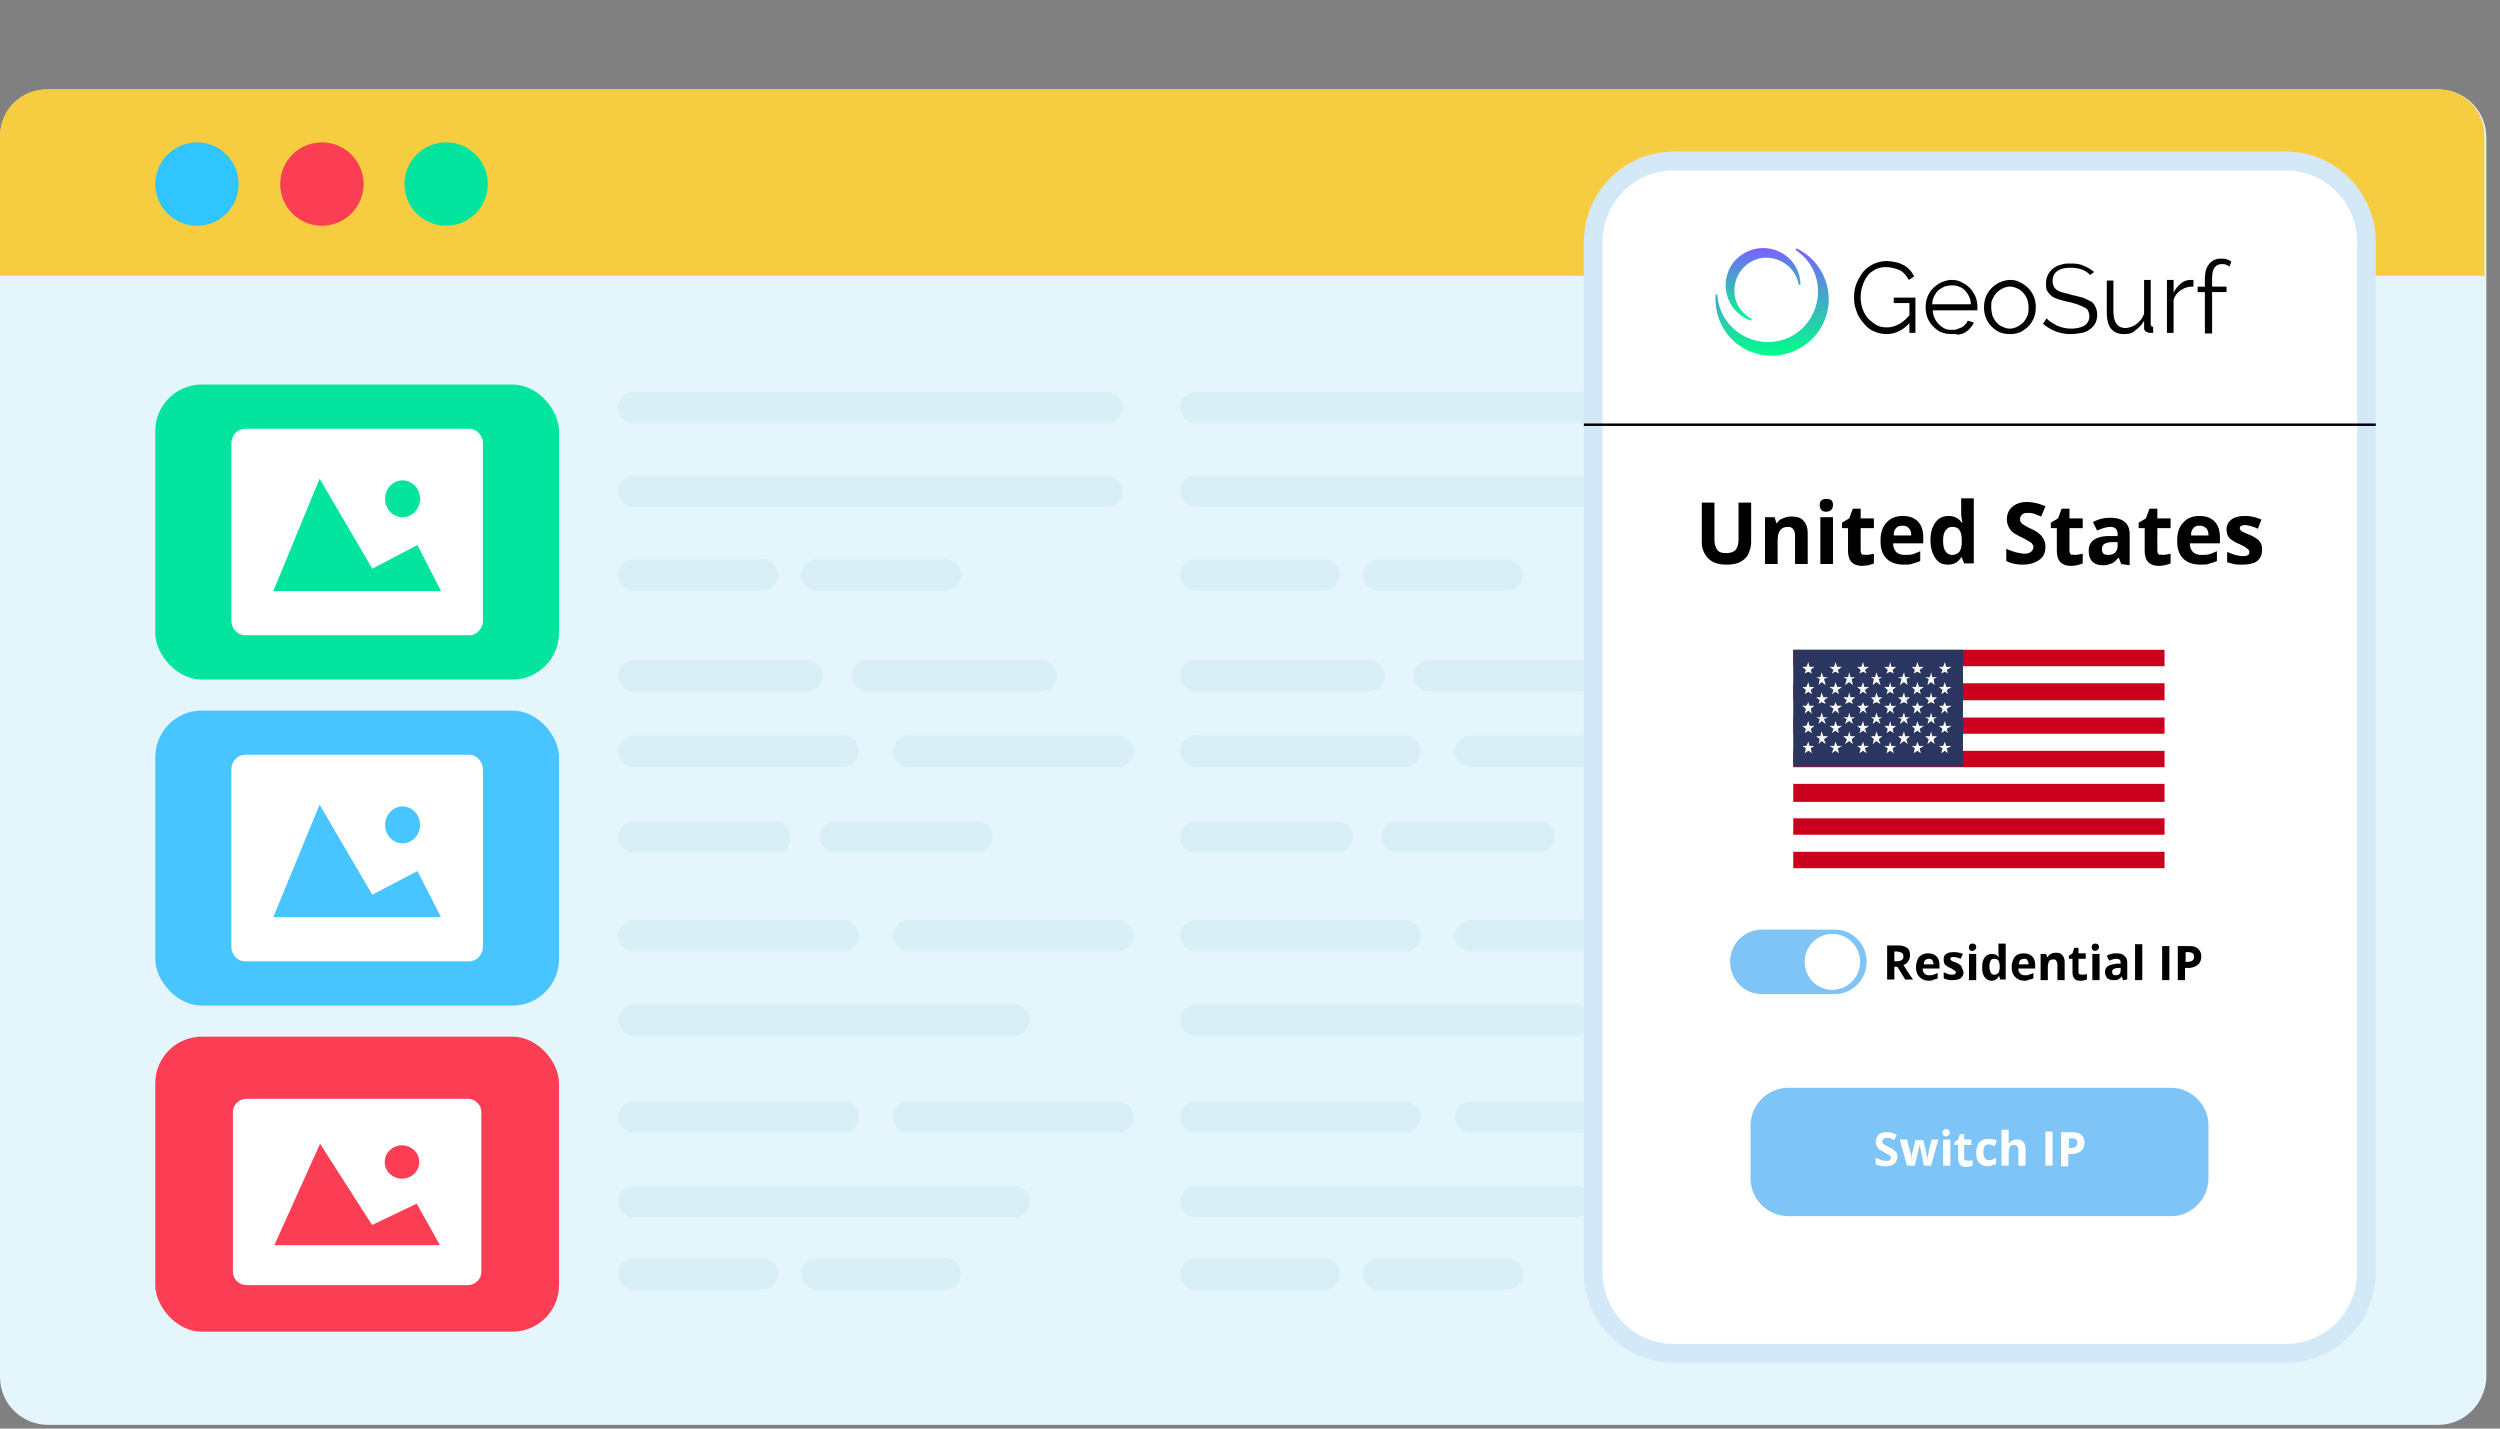 <svg width="161" height="92" fill="none" xmlns="http://www.w3.org/2000/svg"><rect width="100%" height="100%" fill="#808080" stroke="none"/><path d="M157.01 91.761H3.11c-1.675 0-3.11-1.31-3.11-3.096V8.858c0-1.786 1.315-3.097 3.11-3.097h153.9c1.675 0 3.11 1.31 3.11 3.097v79.926c-.12 1.667-1.435 2.977-3.11 2.977z" fill="#E4F5FB"/><path fill-rule="evenodd" clip-rule="evenodd" d="M40.827 64.678h24.478c.53 0 1.01.432 1.01 1.01 0 .528-.433 1.01-1.01 1.01H40.827c-.53 0-1.01-.433-1.01-1.01 0-.53.48-1.01 1.01-1.01zm0 11.686h24.478c.53 0 1.01.433 1.01 1.01 0 .529-.433 1.01-1.01 1.01H40.827c-.53 0-1.01-.433-1.01-1.01 0-.53.48-1.01 1.01-1.01zm0-51.122h30.442c.529 0 1.01.433 1.01 1.01 0 .53-.433 1.01-1.01 1.01H40.827c-.53 0-1.01-.433-1.01-1.01s.48-1.01 1.01-1.01zm0 5.387h30.442c.529 0 1.01.432 1.01 1.01 0 .529-.433 1.01-1.01 1.01H40.827c-.53 0-1.01-.433-1.01-1.01 0-.578.48-1.01 1.01-1.01zm0 5.386h8.272c.529 0 1.01.433 1.01 1.01 0 .529-.433 1.01-1.01 1.01h-8.272c-.53 0-1.01-.433-1.01-1.01s.48-1.01 1.01-1.01zm0 45.014h8.272c.529 0 1.01.433 1.01 1.01 0 .529-.433 1.01-1.01 1.01h-8.272c-.53 0-1.01-.433-1.01-1.01 0-.578.48-1.01 1.01-1.01zM52.61 36.015h8.27c.53 0 1.01.433 1.01 1.01 0 .529-.432 1.01-1.01 1.01h-8.27c-.53 0-1.01-.433-1.01-1.01a.986.986 0 011.01-1.01zm0 45.014h8.27c.53 0 1.01.433 1.01 1.01 0 .529-.432 1.01-1.01 1.01h-8.27c-.53 0-1.01-.433-1.01-1.01a.986.986 0 011.01-1.01zM40.827 42.507h11.157c.529 0 1.01.433 1.01 1.01 0 .53-.433 1.01-1.01 1.01H40.827c-.53 0-1.01-.433-1.01-1.01s.48-1.01 1.01-1.01zm15.053 0h11.157c.529 0 1.01.433 1.01 1.01 0 .53-.433 1.01-1.01 1.01H55.879c-.529 0-1.01-.433-1.01-1.01a.986.986 0 011.01-1.01zm-15.053 4.858h13.465c.53 0 1.01.432 1.01 1.01 0 .529-.433 1.01-1.01 1.01H40.827c-.53 0-1.01-.433-1.01-1.01 0-.53.48-1.01 1.01-1.01zm17.697 0H71.99c.53 0 1.01.432 1.01 1.01 0 .529-.433 1.01-1.01 1.01H58.524c-.529 0-1.01-.433-1.01-1.01.049-.53.481-1.01 1.01-1.01zm-17.697 5.53h9.089c.529 0 1.01.433 1.01 1.01 0 .53-.433 1.01-1.01 1.01h-9.09c-.528 0-1.01-.433-1.01-1.01s.482-1.01 1.01-1.01zm12.984 0h9.09c.529 0 1.01.433 1.01 1.01 0 .53-.433 1.01-1.01 1.01h-9.09c-.529 0-1.01-.433-1.01-1.01s.481-1.01 1.01-1.01zm-12.984 6.348h13.465c.53 0 1.01.433 1.01 1.01 0 .53-.433 1.01-1.01 1.01H40.827c-.53 0-1.01-.433-1.01-1.01 0-.529.48-1.01 1.01-1.01zm0 11.687h13.465c.53 0 1.01.432 1.01 1.01 0 .528-.433 1.01-1.01 1.01H40.827c-.53 0-1.01-.434-1.01-1.01 0-.53.48-1.01 1.01-1.01zm17.697-11.687H71.99c.53 0 1.01.433 1.01 1.01 0 .53-.433 1.01-1.01 1.01H58.524c-.529 0-1.01-.433-1.01-1.01.049-.529.481-1.01 1.01-1.01zm0 11.687H71.99c.53 0 1.01.432 1.01 1.01 0 .528-.433 1.01-1.01 1.01H58.524c-.529 0-1.01-.434-1.01-1.01.049-.53.481-1.01 1.01-1.01z" fill="#D9EFF8"/><rect x="10" y="45.761" width="26" height="19" rx="3" fill="#48C4FF"/><rect x="10" y="24.762" width="26" height="19" rx="3" fill="#03E59F"/><rect x="10" y="66.761" width="26" height="19" rx="3" fill="#FC3E54"/><path d="M30.2 27.611H15.8c-.239 0-.468.1-.636.279a.977.977 0 00-.264.671v11.4c0 .252.095.494.264.672a.877.877 0 00.636.278h14.4c.239 0 .468-.1.636-.278a.977.977 0 00.264-.672v-11.4a.977.977 0 00-.264-.671.877.877 0 00-.636-.279zm-4.275 3.325c.298 0 .584.126.796.348.21.223.329.525.329.84 0 .315-.119.617-.33.84a1.096 1.096 0 01-.795.348 1.1 1.1 0 01-.796-.348 1.222 1.222 0 01-.329-.84c0-.315.119-.617.33-.84.21-.222.497-.348.795-.348zM17.6 38.063l2.983-7.239 3.392 5.797 2.908-1.524 1.517 2.966H17.6zm12.6 10.548H15.8c-.239 0-.468.1-.636.279a.977.977 0 00-.264.672v11.4c0 .251.095.493.264.671a.877.877 0 00.636.278h14.4c.239 0 .468-.1.636-.278a.977.977 0 00.264-.672v-11.4a.977.977 0 00-.264-.671.876.876 0 00-.636-.279zm-4.275 3.326c.298 0 .584.125.796.347.21.223.329.525.329.84 0 .315-.119.617-.33.84a1.096 1.096 0 01-.795.348 1.1 1.1 0 01-.796-.348 1.222 1.222 0 01-.329-.84c0-.315.119-.617.33-.84.21-.222.497-.347.795-.347zM17.6 59.062l2.983-7.239 3.392 5.797 2.908-1.524 1.517 2.966H17.6zm12.511 11.699H15.89a.906.906 0 00-.629.252.842.842 0 00-.26.606v10.285c0 .228.094.446.26.606a.906.906 0 00.629.251h14.22a.91.91 0 00.629-.25.842.842 0 00.26-.607V71.62a.842.842 0 00-.26-.606.906.906 0 00-.629-.252zm-4.222 3c.295 0 .577.113.786.314.208.201.325.474.325.758 0 .284-.117.557-.325.758-.209.2-.491.313-.786.313-.295 0-.577-.113-.786-.313a1.052 1.052 0 01-.325-.758c0-.284.117-.557.325-.758.209-.2.491-.314.786-.314zm-8.222 6.429l2.945-6.53 3.35 5.23 2.873-1.376 1.498 2.676H17.667z" fill="#fff"/><path fill-rule="evenodd" clip-rule="evenodd" d="M77.01 64.677h24.479c.529 0 1.009.433 1.009 1.01 0 .53-.432 1.01-1.009 1.01h-24.48A1.015 1.015 0 0176 65.687c0-.528.48-1.01 1.01-1.01zm0 11.687h24.479c.529 0 1.009.433 1.009 1.01 0 .529-.432 1.01-1.009 1.01h-24.48A1.016 1.016 0 0176 77.374c0-.53.48-1.01 1.01-1.01zm0-51.122h30.442c.529 0 1.01.433 1.01 1.01 0 .53-.433 1.01-1.01 1.01H77.01c-.53 0-1.01-.433-1.01-1.01s.48-1.01 1.01-1.01zm0 5.387h30.442c.529 0 1.01.432 1.01 1.01 0 .529-.433 1.01-1.01 1.01H77.01c-.53 0-1.01-.433-1.01-1.01 0-.578.48-1.01 1.01-1.01zm0 5.386h8.272c.529 0 1.01.433 1.01 1.01 0 .529-.433 1.01-1.01 1.01H77.01c-.53 0-1.01-.433-1.01-1.01s.48-1.01 1.01-1.01zm0 45.014h8.272c.529 0 1.01.433 1.01 1.01 0 .529-.433 1.01-1.01 1.01H77.01c-.53 0-1.01-.433-1.01-1.01 0-.578.48-1.01 1.01-1.01zm11.782-45.014h8.272c.53 0 1.01.433 1.01 1.01 0 .529-.433 1.01-1.01 1.01h-8.272c-.529 0-1.01-.433-1.01-1.01a.986.986 0 011.01-1.01zm0 45.014h8.272c.53 0 1.01.433 1.01 1.01 0 .529-.433 1.01-1.01 1.01h-8.272c-.529 0-1.01-.433-1.01-1.01a.986.986 0 011.01-1.01zM77.01 42.507h11.157c.53 0 1.01.433 1.01 1.01 0 .53-.433 1.01-1.01 1.01H77.01c-.53 0-1.01-.433-1.01-1.01s.48-1.01 1.01-1.01zm15.053 0h11.157c.529 0 1.01.433 1.01 1.01 0 .53-.433 1.01-1.01 1.01H92.063c-.53 0-1.01-.433-1.01-1.01a.986.986 0 011.01-1.01zM77.01 47.365h13.466c.529 0 1.01.432 1.01 1.01 0 .529-.433 1.01-1.01 1.01H77.01c-.53 0-1.01-.433-1.01-1.01 0-.53.48-1.01 1.01-1.01zm17.698 0h13.465c.529 0 1.01.432 1.01 1.01 0 .529-.433 1.01-1.01 1.01H94.708c-.53 0-1.01-.433-1.01-1.01.048-.53.48-1.01 1.01-1.01zm-17.698 5.53h9.09c.528 0 1.01.433 1.01 1.01 0 .529-.434 1.01-1.01 1.01h-9.09c-.53 0-1.01-.433-1.01-1.01s.48-1.01 1.01-1.01zm12.985 0h9.089c.529 0 1.01.433 1.01 1.01 0 .529-.433 1.01-1.01 1.01h-9.09c-.528 0-1.01-.433-1.01-1.01s.482-1.01 1.01-1.01zM77.01 59.243h13.466c.529 0 1.01.433 1.01 1.01 0 .53-.433 1.01-1.01 1.01H77.01c-.53 0-1.01-.433-1.01-1.01 0-.529.48-1.01 1.01-1.01zm0 11.687h13.466c.529 0 1.01.432 1.01 1.01 0 .528-.433 1.01-1.01 1.01H77.01c-.53 0-1.01-.434-1.01-1.01 0-.53.48-1.01 1.01-1.01zm17.698-11.687h13.465c.529 0 1.01.433 1.01 1.01 0 .53-.433 1.01-1.01 1.01H94.708c-.53 0-1.01-.433-1.01-1.01.048-.529.48-1.01 1.01-1.01zm0 11.687h13.465c.529 0 1.01.432 1.01 1.01 0 .528-.433 1.01-1.01 1.01H94.708c-.53 0-1.01-.434-1.01-1.01.048-.53.48-1.01 1.01-1.01z" fill="#D9EFF8"/><path d="M0 8.761a3 3 0 013-3h154a3 3 0 013 3v9H0v-9z" fill="#F6CD40"/><circle cx="12.685" cy="11.854" r="2.685" fill="#31C5FF"/><circle cx="20.729" cy="11.854" r="2.685" fill="#FC3E54"/><circle cx="28.729" cy="11.854" r="2.685" fill="#03E59F"/><g clip-path="url(#clip0)"><path d="M107.774 87.174c-2.867 0-5.154-2.35-5.154-5.21V15.598c0-2.9 2.325-5.21 5.154-5.21h39.452c2.868 0 5.154 2.35 5.154 5.21v66.325c0 2.9-2.325 5.21-5.154 5.21h-39.452v.04z" fill="#fff"/><path d="M147.226 10.976c2.519 0 4.573 2.076 4.573 4.623v66.325c0 2.547-2.054 4.623-4.573 4.623h-39.452c-2.519 0-4.573-2.076-4.573-4.623V15.6c0-2.547 2.054-4.623 4.573-4.623h39.452zm0-1.215h-39.452c-3.177 0-5.774 2.625-5.774 5.838v66.325c0 3.213 2.597 5.837 5.774 5.837h39.452c3.177 0 5.774-2.624 5.774-5.837V15.6c0-3.213-2.597-5.838-5.774-5.838z" fill="#D3E9F8"/><path d="M122.966 20.81c-.426.47-.93.704-1.473.704a2.09 2.09 0 01-.852-.195c-.272-.118-.465-.314-.659-.549-.194-.235-.349-.47-.426-.744a2.241 2.241 0 01-.155-.862c0-.314.038-.588.155-.901.116-.275.271-.549.426-.745.194-.235.426-.391.659-.509a2.09 2.09 0 01.852-.196c.233 0 .427.04.62.079.194.039.349.117.504.195.155.079.271.196.388.314.116.117.193.274.271.392l-.349.235c-.155-.275-.349-.51-.581-.627-.31-.118-.582-.196-.892-.196-.271 0-.465.04-.697.157-.194.117-.388.235-.504.43-.155.196-.232.392-.31.627a2.318 2.318 0 000 1.45c.078.235.194.43.349.627.155.157.349.313.542.43.194.118.427.157.698.157.271 0 .504-.078.736-.195.233-.118.465-.314.698-.588v-.784h-1.008v-.352h1.395v2.272h-.387v-.627zm2.713.704a1.8 1.8 0 01-.659-.117c-.194-.078-.388-.235-.543-.392a1.654 1.654 0 01-.349-.548 1.859 1.859 0 01-.116-.666c0-.236.039-.47.116-.666.078-.196.194-.392.349-.549a1.94 1.94 0 01.543-.392c.194-.078.426-.156.659-.156.232 0 .465.039.658.156a1.753 1.753 0 01.892.941c.077.195.116.43.116.666v.195h-2.868c0 .196.039.353.117.51a1.385 1.385 0 00.658.666c.155.078.31.078.465.078.117 0 .233 0 .31-.039.117-.04.194-.078.31-.118.078-.039.155-.117.233-.195a.84.84 0 00.155-.236l.388.118a.934.934 0 01-.233.353c-.078.117-.194.195-.31.274-.116.078-.271.117-.426.157-.155-.04-.31-.04-.465-.04zm1.24-1.92a1.09 1.09 0 00-.117-.509 1.4 1.4 0 00-.271-.391.8.8 0 00-.387-.235c-.155-.079-.31-.079-.465-.079-.155 0-.31.04-.465.079a3.388 3.388 0 00-.388.235 1.4 1.4 0 00-.271.391 1.088 1.088 0 00-.116.51h2.48zm2.519 1.92a1.8 1.8 0 01-.659-.117c-.194-.078-.388-.235-.543-.392a1.635 1.635 0 01-.348-.548 1.837 1.837 0 01-.117-.666c0-.236.039-.47.117-.666a1.64 1.64 0 01.348-.549 1.94 1.94 0 01.543-.392c.194-.078.426-.156.659-.156.232 0 .465.039.659.156a1.76 1.76 0 01.891.941c.077.195.116.43.116.666 0 .235-.039.47-.116.666a1.654 1.654 0 01-.349.548 1.95 1.95 0 01-.542.392 1.796 1.796 0 01-.659.117zm-1.202-1.723c0 .195.039.352.078.548.077.157.155.314.271.431.116.117.233.235.388.274.155.079.31.118.465.118.155 0 .31-.04.465-.118.155-.078.271-.157.387-.274.117-.117.194-.274.272-.43.077-.158.077-.354.077-.55 0-.195-.039-.352-.077-.509-.078-.156-.155-.313-.272-.43-.116-.118-.232-.236-.387-.275a1.023 1.023 0 00-.465-.117c-.155 0-.31.039-.465.117a1.39 1.39 0 00-.388.274c-.116.118-.194.275-.271.431-.078.118-.078.314-.078.51zm6.356-2.077c-.116-.156-.31-.274-.504-.352a2.23 2.23 0 00-.736-.118c-.426 0-.698.079-.891.235-.194.157-.272.353-.272.627 0 .157.039.235.078.353a.664.664 0 00.232.235c.117.078.233.117.388.156.155.04.349.079.581.157.233.04.465.118.659.157.194.078.349.156.504.235.155.078.232.196.31.352a1.1 1.1 0 01.116.51c0 .196-.039.392-.116.548a1.114 1.114 0 01-.349.392c-.155.117-.31.196-.504.235-.271.04-.465.078-.697.078a2.677 2.677 0 01-1.822-.666l.233-.352c.155.196.387.313.659.47.271.117.581.196.93.196.348 0 .658-.079.852-.196a.692.692 0 00.31-.588.8.8 0 00-.077-.352c-.039-.118-.155-.196-.272-.235-.116-.079-.271-.118-.426-.196-.155-.04-.387-.118-.581-.157-.233-.04-.465-.117-.62-.157-.194-.078-.349-.117-.465-.235-.117-.078-.194-.196-.272-.313-.077-.118-.077-.274-.077-.47 0-.196.039-.392.116-.549a1.23 1.23 0 01.853-.666c.194-.078.426-.078.659-.078.31 0 .581.04.813.157.233.078.466.235.659.391l-.271.196zm2.17 3.8c-.349 0-.62-.117-.814-.352-.193-.235-.271-.627-.271-1.097v-1.998h.426v1.92c0 .783.272 1.136.775 1.136.117 0 .272-.04.388-.079.116-.039.233-.117.349-.196.116-.078.194-.195.271-.274.078-.117.155-.235.194-.392v-2.154h.426v2.82c0 .118.039.196.155.196v.392h-.194c-.116 0-.193-.04-.271-.078-.077-.079-.116-.118-.116-.235v-.47a1.81 1.81 0 01-.581.626c-.155.196-.427.235-.737.235zm4.457-3.055c-.31 0-.543.078-.775.235a1.076 1.076 0 00-.465.627v2.115h-.427v-3.408h.427v.822c.116-.235.271-.43.465-.587a.944.944 0 01.62-.235h.194v.43h-.039zm.775 3.016v-2.664h-.465v-.352h.465v-.47c0-.431.077-.745.271-.98a.898.898 0 01.737-.352c.116 0 .271 0 .387.039.116.039.233.078.31.156l-.116.314c-.078-.04-.116-.079-.233-.118-.077-.039-.155-.039-.271-.039a.55.55 0 00-.465.235c-.116.157-.155.392-.155.705v.51h.93v.352h-.93v2.664h-.465z" fill="#020202"/><path d="M112.812 20.535l-.038.117a2.402 2.402 0 01-1.512-3.055c.426-1.254 1.822-1.92 3.062-1.489a2.348 2.348 0 011.627 2.233h-.116c-.194-1.136-1.279-1.88-2.403-1.724a2.118 2.118 0 00-1.705 2.43c.078.626.504 1.174 1.085 1.488z" fill="url(#paint0_linear)"/><path d="M115.641 16.108l.039-.117c1.821.861 2.597 3.016 1.744 4.818-.853 1.802-3.023 2.586-4.844 1.763-1.395-.627-2.209-2.076-2.093-3.604h.116c.078 1.763 1.628 3.134 3.411 3.056 1.782-.079 3.139-1.607 3.061-3.409a3.135 3.135 0 00-1.434-2.507z" fill="url(#paint1_linear)"/><path d="M112.774 32.366v2.547c0 .274-.078.548-.194.783-.117.235-.31.392-.543.51-.232.117-.542.156-.852.156-.504 0-.892-.117-1.163-.392a1.455 1.455 0 01-.426-1.057v-2.547h.814v2.39c0 .313.077.51.193.666.117.157.31.196.582.196.271 0 .465-.079.581-.196.116-.157.194-.353.194-.666v-2.39h.814zm3.642 3.957h-.814V34.56c0-.235-.038-.392-.116-.47-.077-.118-.194-.157-.349-.157-.232 0-.387.079-.503.235-.117.157-.155.392-.155.745v1.41h-.814v-3.017h.62l.116.392h.039a.615.615 0 01.387-.313 1.22 1.22 0 01.543-.118c.349 0 .62.079.775.274.194.196.271.47.271.823v1.959zm.775-3.8c0-.274.155-.392.427-.392.31 0 .426.118.426.392a.45.45 0 01-.116.313c-.078.079-.194.118-.349.118-.233 0-.388-.157-.388-.431zm.853 3.8h-.814v-3.017h.814v3.017zm2.132-.588c.155 0 .31-.039.503-.078v.627a2.042 2.042 0 01-.736.157c-.31 0-.543-.079-.698-.236-.155-.156-.232-.43-.232-.744v-1.45h-.388v-.352l.465-.274.233-.627h.504v.627h.852v.627h-.852v1.45c0 .117.038.195.116.273.039-.039.116 0 .233 0zm2.441.627c-.465 0-.853-.117-1.124-.392-.271-.274-.387-.626-.387-1.136 0-.509.116-.9.387-1.175.233-.274.581-.43 1.046-.43.427 0 .737.117.969.352.233.235.349.587.349 1.018v.392h-1.938c0 .235.078.43.194.548.116.118.31.196.543.196.194 0 .349 0 .504-.039.155-.039.31-.117.503-.196v.627a2.18 2.18 0 01-.465.157c-.155.078-.348.078-.581.078zm-.116-2.507c-.155 0-.31.04-.388.157-.116.117-.155.274-.155.47h1.124c0-.196-.039-.353-.155-.47-.116-.118-.233-.157-.426-.157zm2.945 2.507c-.349 0-.62-.117-.814-.43-.194-.275-.31-.667-.31-1.137 0-.51.116-.862.31-1.136.194-.274.465-.43.853-.43.387 0 .659.156.852.43h.039c-.039-.235-.077-.43-.077-.588v-.979h.813v4.192h-.62l-.155-.392h-.038c-.194.313-.465.47-.853.47zm.271-.627a.638.638 0 00.465-.196c.078-.117.155-.313.155-.626v-.079c0-.313-.038-.548-.155-.705-.116-.157-.271-.196-.465-.196-.193 0-.31.079-.426.235-.116.157-.155.392-.155.666s.039.51.155.666c.116.157.233.235.426.235zm6.007-.509c0 .353-.116.627-.387.823-.272.196-.621.313-1.047.313-.426 0-.775-.078-1.085-.235v-.783a4.6 4.6 0 00.659.235c.194.039.349.078.504.078a.7.7 0 00.426-.117c.077-.079.155-.157.155-.314a.3.3 0 00-.078-.196c-.038-.078-.116-.117-.193-.157-.078-.039-.233-.156-.504-.274a5.325 5.325 0 01-.543-.313c-.116-.118-.232-.235-.271-.353a1.059 1.059 0 01-.116-.47c0-.352.116-.627.349-.823.232-.196.542-.313.968-.313.194 0 .388.04.582.078.194.04.387.118.581.196l-.271.666c-.194-.078-.388-.157-.504-.196-.155-.039-.271-.039-.388-.039-.155 0-.271.04-.348.118a.357.357 0 00-.117.274c0 .078 0 .157.039.196.039.039.078.117.155.157.078.039.233.156.504.274.349.157.62.352.736.548a1 1 0 01.194.627zm1.899.509c.155 0 .31-.039.504-.078v.627a2.046 2.046 0 01-.736.157c-.311 0-.543-.079-.698-.236-.155-.156-.233-.43-.233-.744v-1.45h-.387v-.352l.465-.274.232-.627h.504v.627h.853v.627h-.853v1.45c0 .117.039.195.117.273.038-.039.116 0 .232 0zm2.984.588l-.155-.392h-.039c-.155.157-.271.314-.426.353a1.282 1.282 0 01-.581.117c-.272 0-.504-.078-.659-.235-.155-.156-.233-.391-.233-.705 0-.313.117-.548.349-.705.233-.157.543-.235 1.008-.235h.504v-.118c0-.313-.155-.47-.465-.47-.233 0-.504.079-.853.235l-.271-.548a2.272 2.272 0 011.124-.274c.387 0 .697.078.93.274.193.157.31.43.31.783v1.998l-.543-.078zm-.232-1.41h-.31c-.233 0-.427.039-.543.117-.116.078-.155.196-.155.353 0 .235.116.352.388.352.193 0 .348-.039.465-.156a.594.594 0 00.155-.431v-.235zm2.906.822c.155 0 .31-.039.504-.078v.627a2.046 2.046 0 01-.736.157c-.31 0-.543-.079-.698-.236-.155-.156-.233-.43-.233-.744v-1.45h-.387v-.352l.465-.274.233-.627h.503v.627h.853v.627h-.853v1.45c0 .117.039.195.117.273.038-.039.116 0 .232 0zm2.442.627c-.465 0-.853-.117-1.124-.392-.272-.274-.388-.626-.388-1.136 0-.509.116-.9.388-1.175.232-.274.581-.43 1.046-.43.426 0 .736.117.969.352.232.235.349.587.349 1.018v.392h-1.938c0 .235.078.43.194.548.116.118.31.196.542.196.194 0 .349 0 .504-.039.155-.039.31-.117.504-.196v.627a2.18 2.18 0 01-.465.157c-.116.078-.349.078-.581.078zm-.078-2.507c-.155 0-.31.04-.387.157-.117.117-.155.274-.155.47h1.123c0-.196-.038-.353-.155-.47a.578.578 0 00-.426-.157zm4.031 1.567c0 .313-.117.548-.311.705-.193.157-.542.235-.968.235-.233 0-.388 0-.543-.039a6.312 6.312 0 01-.426-.117v-.667c.155.079.31.118.504.196.193.04.348.079.503.079.31 0 .427-.079.427-.275 0-.078-.039-.117-.078-.156-.039-.04-.116-.079-.194-.157l-.387-.196c-.233-.078-.388-.196-.504-.274a.726.726 0 01-.232-.274 1.163 1.163 0 01-.078-.392c0-.274.116-.47.31-.627.194-.157.504-.235.891-.235.349 0 .698.078 1.047.235l-.233.588a1.868 1.868 0 00-.426-.157 1.36 1.36 0 00-.388-.078c-.232 0-.348.078-.348.196 0 .078.038.117.116.196.077.039.232.117.504.235.232.078.387.195.503.274a.73.73 0 01.233.274c.078.157.078.274.078.43zM153 27.273h-51v.157h51v-.157z" fill="#000"/><path d="M139.397 54.814h-23.911v1.097h23.911v-1.097z" fill="#CB001C"/><path d="M139.397 53.796h-23.911v1.057h23.911v-1.057z" fill="#fff"/><path d="M139.397 52.66h-23.911v1.097h23.911V52.66z" fill="#CB001C"/><path d="M139.397 51.64h-23.911v1.06h23.911v-1.06z" fill="#fff"/><path d="M139.397 50.466h-23.911v1.175h23.911v-1.175z" fill="#CB001C"/><path d="M139.397 49.369h-23.911v1.097h23.911v-1.097z" fill="#fff"/><path d="M139.397 48.35h-23.911v1.058h23.911V48.35z" fill="#CB001C"/><path d="M139.397 47.214h-23.911v1.097h23.911v-1.097z" fill="#fff"/><path d="M139.397 46.195h-23.911v1.058h23.911v-1.058z" fill="#CB001C"/><path d="M139.397 45.099h-23.911v1.096h23.911V45.1z" fill="#fff"/><path d="M139.397 44.002h-23.911v1.096h23.911v-1.096z" fill="#CB001C"/><path d="M139.397 42.865h-23.911v1.097h23.911v-1.097z" fill="#fff"/><path d="M139.397 41.847h-23.911v1.058h23.911v-1.058z" fill="#CB001C"/><path d="M126.415 41.847h-10.929v7.522h10.929v-7.522z" fill="#2A3560"/><path d="M116.455 42.63l.078.314h.31l-.233.196.078.235-.233-.118-.232.118.077-.235-.232-.196h.271l.116-.314zm0 1.293l.078.314h.31l-.233.195.078.275-.233-.157-.232.157.077-.275-.232-.195h.271l.116-.314zm0 1.293l.078.235h.31l-.233.196.078.313-.233-.196-.232.196.077-.313-.232-.196h.271l.116-.235zm0 1.214l.078.314h.31l-.233.196.078.274-.233-.157-.232.157.077-.274-.232-.196h.271l.116-.313zm0 1.333l.078.274h.31l-.233.156.078.314-.233-.157-.232.157.077-.314-.232-.156h.271l.116-.274zm.853-4.467l.116.314h.31l-.271.117.116.392-.271-.196-.194.196.078-.392-.233-.117h.271l.078-.314zm0 1.294l.116.313h.31l-.271.196.116.235-.271-.118-.194.117.078-.234-.233-.196h.271l.078-.314zm0 1.292l.116.313h.31l-.271.118.116.313-.271-.195-.194.195.078-.313-.233-.118h.271l.078-.313zm0 1.214l.116.314h.31l-.271.196.116.313-.271-.196-.194.196.078-.313-.233-.196h.271l.078-.313zm.891-4.466l.116.314h.31l-.271.196.078.235-.233-.118-.232.118.116-.235-.271-.196h.31l.077-.314zm0 1.293l.116.314h.31l-.271.195.078.275-.233-.157-.232.157.116-.275-.271-.195h.31l.077-.314zm0 1.293l.116.235h.31l-.271.196.078.313-.233-.196-.232.196.116-.313-.271-.196h.31l.077-.235zm0 1.214l.116.314h.31l-.271.196.078.274-.233-.157-.232.157.116-.274-.271-.196h.31l.077-.313zm0 1.333l.116.274h.31l-.271.156.078.314-.233-.157-.232.157.116-.314-.271-.156h.31l.077-.274zm.891-4.467l.078.314h.31l-.233.117.078.392-.233-.196-.271.196.116-.392-.232-.117h.31l.077-.314zm0 1.294l.078.313h.31l-.233.196.078.235-.233-.118-.271.117.116-.234-.232-.196h.31l.077-.314zm0 1.292l.078.313h.31l-.233.118.078.313-.233-.195-.271.195.116-.313-.232-.118h.31l.077-.313zm0 1.214l.078.314h.31l-.233.196.078.313-.233-.196-.271.196.116-.313-.232-.196h.31l.077-.313zm.892-4.466l.077.314h.31l-.271.196.116.235-.232-.118-.233.118.078-.235-.233-.196h.272l.116-.314zm0 1.293l.077.314h.31l-.271.195.116.275-.232-.157-.233.157.078-.275-.233-.195h.272l.116-.314zm0 1.293l.077.235h.31l-.271.196.116.313-.232-.196-.233.196.078-.313-.233-.196h.272l.116-.235zm0 1.214l.077.314h.31l-.271.196.116.274-.232-.157-.233.157.078-.274-.233-.196h.272l.116-.313zm0 1.333l.077.274h.31l-.271.156.116.314-.232-.157-.233.157.078-.314-.233-.156h.272l.116-.274zm.852-4.467l.117.314h.271l-.233.117.117.392-.272-.196-.232.196.077-.392-.193-.117h.271l.077-.314zm0 1.294l.117.313h.271l-.233.196.117.235-.272-.118-.232.117.077-.234-.193-.196h.271l.077-.314zm0 1.292l.117.313h.271l-.233.118.117.313-.272-.195-.232.195.077-.313-.193-.118h.271l.077-.313zm0 1.214l.117.314h.271l-.233.196.117.313-.272-.196-.232.196.077-.313-.193-.196h.271l.077-.313zm.892-4.466l.077.314h.31l-.232.196.077.235-.232-.118-.233.118.078-.235-.233-.196h.31l.078-.314zm0 1.293l.077.314h.31l-.232.195.077.275-.232-.157-.233.157.078-.275-.233-.195h.31l.078-.314zm0 1.293l.077.235h.31l-.232.196.077.313-.232-.196-.233.196.078-.313-.233-.196h.31l.078-.235zm0 1.214l.077.314h.31l-.232.196.077.274-.232-.157-.233.157.078-.274-.233-.196h.31l.078-.313zm0 1.333l.077.274h.31l-.232.156.077.314-.232-.157-.233.157.078-.314-.233-.156h.31l.078-.274zm.891-4.467l.078.314h.31l-.233.117.078.392-.233-.196-.271.196.116-.392-.233-.117h.272l.116-.314zm0 1.294l.078.313h.31l-.233.196.078.235-.233-.118-.271.117.116-.234-.233-.196h.272l.116-.314zm0 1.292l.078.313h.31l-.233.118.078.313-.233-.195-.271.195.116-.313-.233-.118h.272l.116-.313zm0 1.214l.078.314h.31l-.233.196.078.313-.233-.196-.271.196.116-.313-.233-.196h.272l.116-.313zm.853-4.466l.116.314h.31l-.271.196.077.235-.232-.118-.233.118.078-.235-.194-.196h.271l.078-.314zm0 1.293l.116.314h.31l-.271.195.077.275-.232-.157-.233.157.078-.275-.194-.195h.271l.078-.314zm0 1.293l.116.235h.31l-.271.196.077.313-.232-.196-.233.196.078-.313-.194-.196h.271l.078-.235zm0 1.214l.116.314h.31l-.271.196.077.274-.232-.157-.233.157.078-.274-.194-.196h.271l.078-.313zm0 1.333l.116.274h.31l-.271.156.077.314-.232-.157-.233.157.078-.314-.194-.156h.271l.078-.274zm.891-4.467l.077.314h.31l-.232.117.077.392-.232-.196-.233.196.078-.392-.233-.117h.31l.078-.314zm0 1.294l.077.313h.31l-.232.196.077.235-.232-.118-.233.117.078-.234-.233-.196h.31l.078-.314zm0 1.292l.077.313h.31l-.232.118.077.313-.232-.195-.233.195.078-.313-.233-.118h.31l.078-.313zm0 1.214l.077.314h.31l-.232.196.077.313-.232-.196-.233.196.078-.313-.233-.196h.31l.078-.313zm.891-4.466l.078.314h.349l-.31.196.077.235-.194-.118-.232.118.077-.235-.232-.196h.271l.116-.314zm0 1.293l.078.314h.349l-.31.195.077.275-.194-.157-.232.157.077-.275-.232-.195h.271l.116-.314zm0 1.293l.078.235h.349l-.31.196.077.313-.194-.196-.232.196.077-.313-.232-.196h.271l.116-.235zm0 1.214l.078.314h.349l-.31.196.077.274-.194-.157-.232.157.077-.274-.232-.196h.271l.116-.313zm0 1.333l.078.274h.349l-.31.156.077.314-.194-.157-.232.157.077-.314-.232-.156h.271l.116-.274z" fill="#fff"/><path d="M121.997 62.258v.822h-.465v-2.194h.62c.31 0 .504.04.659.157.155.118.194.275.194.51a.634.634 0 01-.117.352.48.48 0 01-.31.235c.31.51.543.823.62.94h-.504l-.503-.822h-.194zm0-.353h.155c.155 0 .271-.04.31-.078.077-.04.116-.118.116-.235 0-.118-.039-.196-.116-.235a.726.726 0 00-.31-.079h-.155v.627zm2.248 1.254c-.272 0-.465-.079-.62-.235-.155-.157-.233-.353-.233-.627s.078-.51.194-.666a.784.784 0 01.581-.235c.233 0 .426.078.543.196.116.117.193.313.193.548v.235h-1.085c0 .118.039.235.117.314.077.078.155.117.31.117.116 0 .193 0 .271-.039.077-.04.194-.04.271-.117v.352a.555.555 0 01-.271.078c0 .04-.116.079-.271.079zm-.039-1.41c-.078 0-.155.039-.233.078-.038.078-.077.157-.077.274h.62a.568.568 0 00-.078-.274c-.077-.079-.155-.079-.232-.079zm2.248.861a.485.485 0 01-.194.392c-.116.078-.31.118-.543.118-.116 0-.232 0-.31-.04a.544.544 0 01-.232-.078v-.392c.077.04.193.079.271.118.116.039.194.039.271.039.155 0 .233-.04.233-.157 0-.039 0-.078-.039-.078-.039-.04-.078-.04-.116-.078-.039-.04-.117-.079-.194-.118a.824.824 0 01-.271-.157c-.078-.039-.117-.117-.117-.156-.038-.079-.038-.118-.038-.235 0-.157.038-.275.155-.353.116-.078.271-.117.503-.117.194 0 .388.039.582.117l-.155.313c-.078-.039-.155-.078-.233-.078-.077-.04-.155-.04-.232-.04-.117 0-.194.04-.194.118 0 .04.039.079.077.118.039.04.155.078.272.117.116.04.232.118.271.157.078.04.116.118.116.157 0 .04.117.235.117.313zm.348-1.606c0-.157.078-.235.233-.235.155 0 .232.078.232.235 0 .078-.038.118-.077.157a.294.294 0 01-.194.078c-.116 0-.194-.078-.194-.235zm.465 2.116h-.465v-1.685h.465v1.685zm1.008.039a.55.55 0 01-.465-.235c-.116-.157-.155-.353-.155-.627s.039-.47.155-.627a.55.55 0 01.465-.235.55.55 0 01.465.235c-.039-.117-.039-.235-.039-.352v-.549h.465v2.311h-.348l-.078-.235c-.116.196-.271.314-.465.314zm.155-.392a.35.35 0 00.271-.117.785.785 0 00.078-.353v-.04a.846.846 0 00-.078-.391c-.038-.078-.155-.118-.271-.118-.116 0-.194.04-.233.118a.862.862 0 00-.077.392.8.8 0 00.077.352c.039.118.117.157.233.157zm1.977.392c-.272 0-.466-.079-.621-.235-.155-.157-.232-.353-.232-.627s.077-.51.194-.666c.116-.157.349-.235.581-.235.233 0 .426.078.543.196.116.117.193.313.193.548v.235h-1.085c0 .118.039.235.117.314.077.078.155.117.31.117.116 0 .193 0 .271-.039.077-.04.194-.04.271-.117v.352a.555.555 0 01-.271.078c-.039.04-.155.079-.271.079zm-.078-1.41a.544.544 0 00-.232.078.568.568 0 00-.078.274h.62c0-.117-.039-.196-.077-.274-.039-.079-.117-.079-.233-.079zm2.635 1.371h-.465v-.98c0-.117-.039-.196-.077-.274-.039-.078-.117-.078-.194-.078-.116 0-.233.039-.271.117a1.053 1.053 0 00-.078.431v.784h-.465v-1.685h.349l.077.196h.039a.469.469 0 01.194-.196.722.722 0 01.31-.078c.194 0 .349.039.426.156.116.118.155.275.155.47v1.137zm1.163-.353c.077 0 .155 0 .271-.04v.353a1.18 1.18 0 01-.426.079c-.194 0-.31-.04-.388-.157-.077-.078-.116-.235-.116-.43v-.824h-.233v-.195l.233-.157.116-.353h.272v.353h.465v.352h-.465v.823c0 .079 0 .118.038.157.117.039.194.039.233.039zm.581-1.763c0-.157.078-.235.233-.235.155 0 .232.078.232.235 0 .078-.039.118-.077.157a.296.296 0 01-.194.078c-.078 0-.194-.078-.194-.235zm.504 2.116h-.465v-1.685h.465v1.685zm1.511 0l-.077-.235c-.078.078-.155.156-.233.195-.077.04-.193.04-.31.04a.648.648 0 01-.387-.118.6.6 0 01-.155-.392c0-.196.077-.313.194-.392.116-.078.31-.117.542-.156h.271v-.078c0-.157-.077-.236-.271-.236-.116 0-.271.04-.465.118l-.155-.313a1.13 1.13 0 01.62-.157c.233 0 .388.039.504.157.116.078.194.235.194.43v1.097l-.272.04zm-.116-.784h-.194a.726.726 0 00-.31.078c-.077.04-.077.118-.077.196 0 .118.077.196.232.196.117 0 .194-.039.233-.078.077-.078.077-.157.077-.235v-.157h.039zm1.356.784h-.465v-2.312h.465v2.312zm1.279 0v-2.194h.465v2.194h-.465zm2.519-1.528c0 .235-.077.43-.232.548a.98.98 0 01-.62.196h-.194v.784h-.465v-2.194h.698c.271 0 .465.039.581.156a.634.634 0 01.232.51zm-1.046.352h.155a.596.596 0 00.31-.078c.078-.04.116-.157.116-.235 0-.118-.038-.196-.077-.235a.548.548 0 00-.271-.078h-.194v.626h-.039z" fill="#000"/><path d="M118.16 64.02h-4.689c-1.163 0-2.054-.94-2.054-2.076 0-1.175.93-2.076 2.054-2.076h4.689c1.163 0 2.054.94 2.054 2.076 0 1.136-.93 2.077-2.054 2.077z" fill="#7EC4F7"/><path d="M118.005 63.746c.985 0 1.783-.806 1.783-1.802 0-.995-.798-1.802-1.783-1.802-.984 0-1.782.807-1.782 1.802 0 .996.798 1.802 1.782 1.802z" fill="#fff"/><path d="M139.824 78.32h-24.648a2.445 2.445 0 01-2.441-2.468v-3.33a2.445 2.445 0 012.441-2.468h24.609a2.445 2.445 0 012.442 2.468v3.33c0 1.371-1.086 2.468-2.403 2.468z" fill="#7EC4F7"/><path d="M122.191 74.48a.653.653 0 01-.194.47c-.155.118-.349.157-.581.157-.233 0-.427-.039-.62-.117v-.43c.155.077.271.117.387.156.116.039.194.039.271.039.117 0 .194 0 .233-.04.039-.038.077-.078.077-.156 0-.04 0-.078-.038-.117-.039-.04-.078-.079-.117-.079-.038-.039-.155-.078-.271-.156-.116-.079-.232-.118-.31-.196-.077-.04-.116-.118-.155-.196a.568.568 0 01-.077-.275c0-.195.077-.352.193-.47.117-.117.31-.156.543-.156.116 0 .232 0 .31.039.116.039.194.078.31.117l-.155.353a1.851 1.851 0 01-.271-.118c-.078 0-.155-.039-.233-.039a.297.297 0 00-.194.079c-.038.039-.077.078-.077.156 0 .04 0 .079.039.118 0 .039.038.078.077.078.039.04.155.078.271.157.194.078.349.196.427.274.116.079.155.196.155.353zm1.705.588l-.116-.587-.155-.745-.31 1.332h-.504l-.465-1.684h.465l.194.744c.038.118.077.314.077.549 0-.079.039-.196.039-.353l.039-.117.193-.784h.504l.194.784v.078c0 .039 0 .078.039.117 0 .04 0 .079.038.157v.118c0-.079.039-.157.039-.314.039-.117.039-.196.039-.235l.194-.744h.426l-.465 1.684h-.465zm1.201-2.115c0-.157.078-.235.233-.235.155 0 .232.078.232.235 0 .078-.038.117-.077.156a.294.294 0 01-.194.079c-.077 0-.194-.079-.194-.235zm.504 2.115h-.465v-1.684h.465v1.684zm1.163-.313c.077 0 .155 0 .271-.04v.353a1.18 1.18 0 01-.426.079c-.194 0-.31-.04-.388-.157-.077-.078-.116-.235-.116-.43v-.824h-.233v-.196l.233-.156.116-.353h.271v.353h.466v.352h-.466v.823c0 .078 0 .118.039.157.117 0 .155.039.233.039zm1.279.353c-.504 0-.775-.275-.775-.862 0-.275.077-.51.193-.666.155-.157.349-.235.62-.235.194 0 .349.039.504.117l-.116.353c-.078-.04-.155-.04-.194-.079-.077 0-.116-.039-.194-.039-.232 0-.348.157-.348.51 0 .313.116.509.348.509.078 0 .155 0 .233-.04l.232-.117v.392a.544.544 0 01-.232.078c-.078.079-.155.079-.271.079zm2.402-.04h-.465v-.98c0-.234-.077-.352-.271-.352-.116 0-.233.04-.271.118a1.052 1.052 0 00-.078.43v.784h-.465v-2.311h.465v.862h.039a.55.55 0 01.465-.235c.194 0 .349.039.426.156.117.118.155.275.155.47v1.058zm1.279 0v-2.194h.465v2.194h-.465zm2.519-1.488c0 .235-.077.43-.232.548a.98.98 0 01-.62.196h-.194v.784h-.465v-2.194h.697c.272 0 .465.039.582.156.155.118.232.275.232.51zm-1.046.352h.155c.155 0 .232-.039.31-.078.077-.04.116-.157.116-.235 0-.118-.039-.196-.077-.235a.55.55 0 00-.272-.079h-.193v.627h-.039z" fill="#fff"/></g><defs><linearGradient id="paint0_linear" x1="113.543" y1="15.957" x2="113.543" y2="20.647" gradientUnits="userSpaceOnUse"><stop stop-color="#7A5FFF"/><stop offset="1" stop-color="#01FF89"/></linearGradient><linearGradient id="paint1_linear" x1="114.149" y1="15.995" x2="114.149" y2="22.891" gradientUnits="userSpaceOnUse"><stop stop-color="#7A5FFF"/><stop offset="1" stop-color="#01FF89"/></linearGradient><clipPath id="clip0"><path fill="#fff" d="M102 9.761h51v78h-51z"/></clipPath></defs></svg>